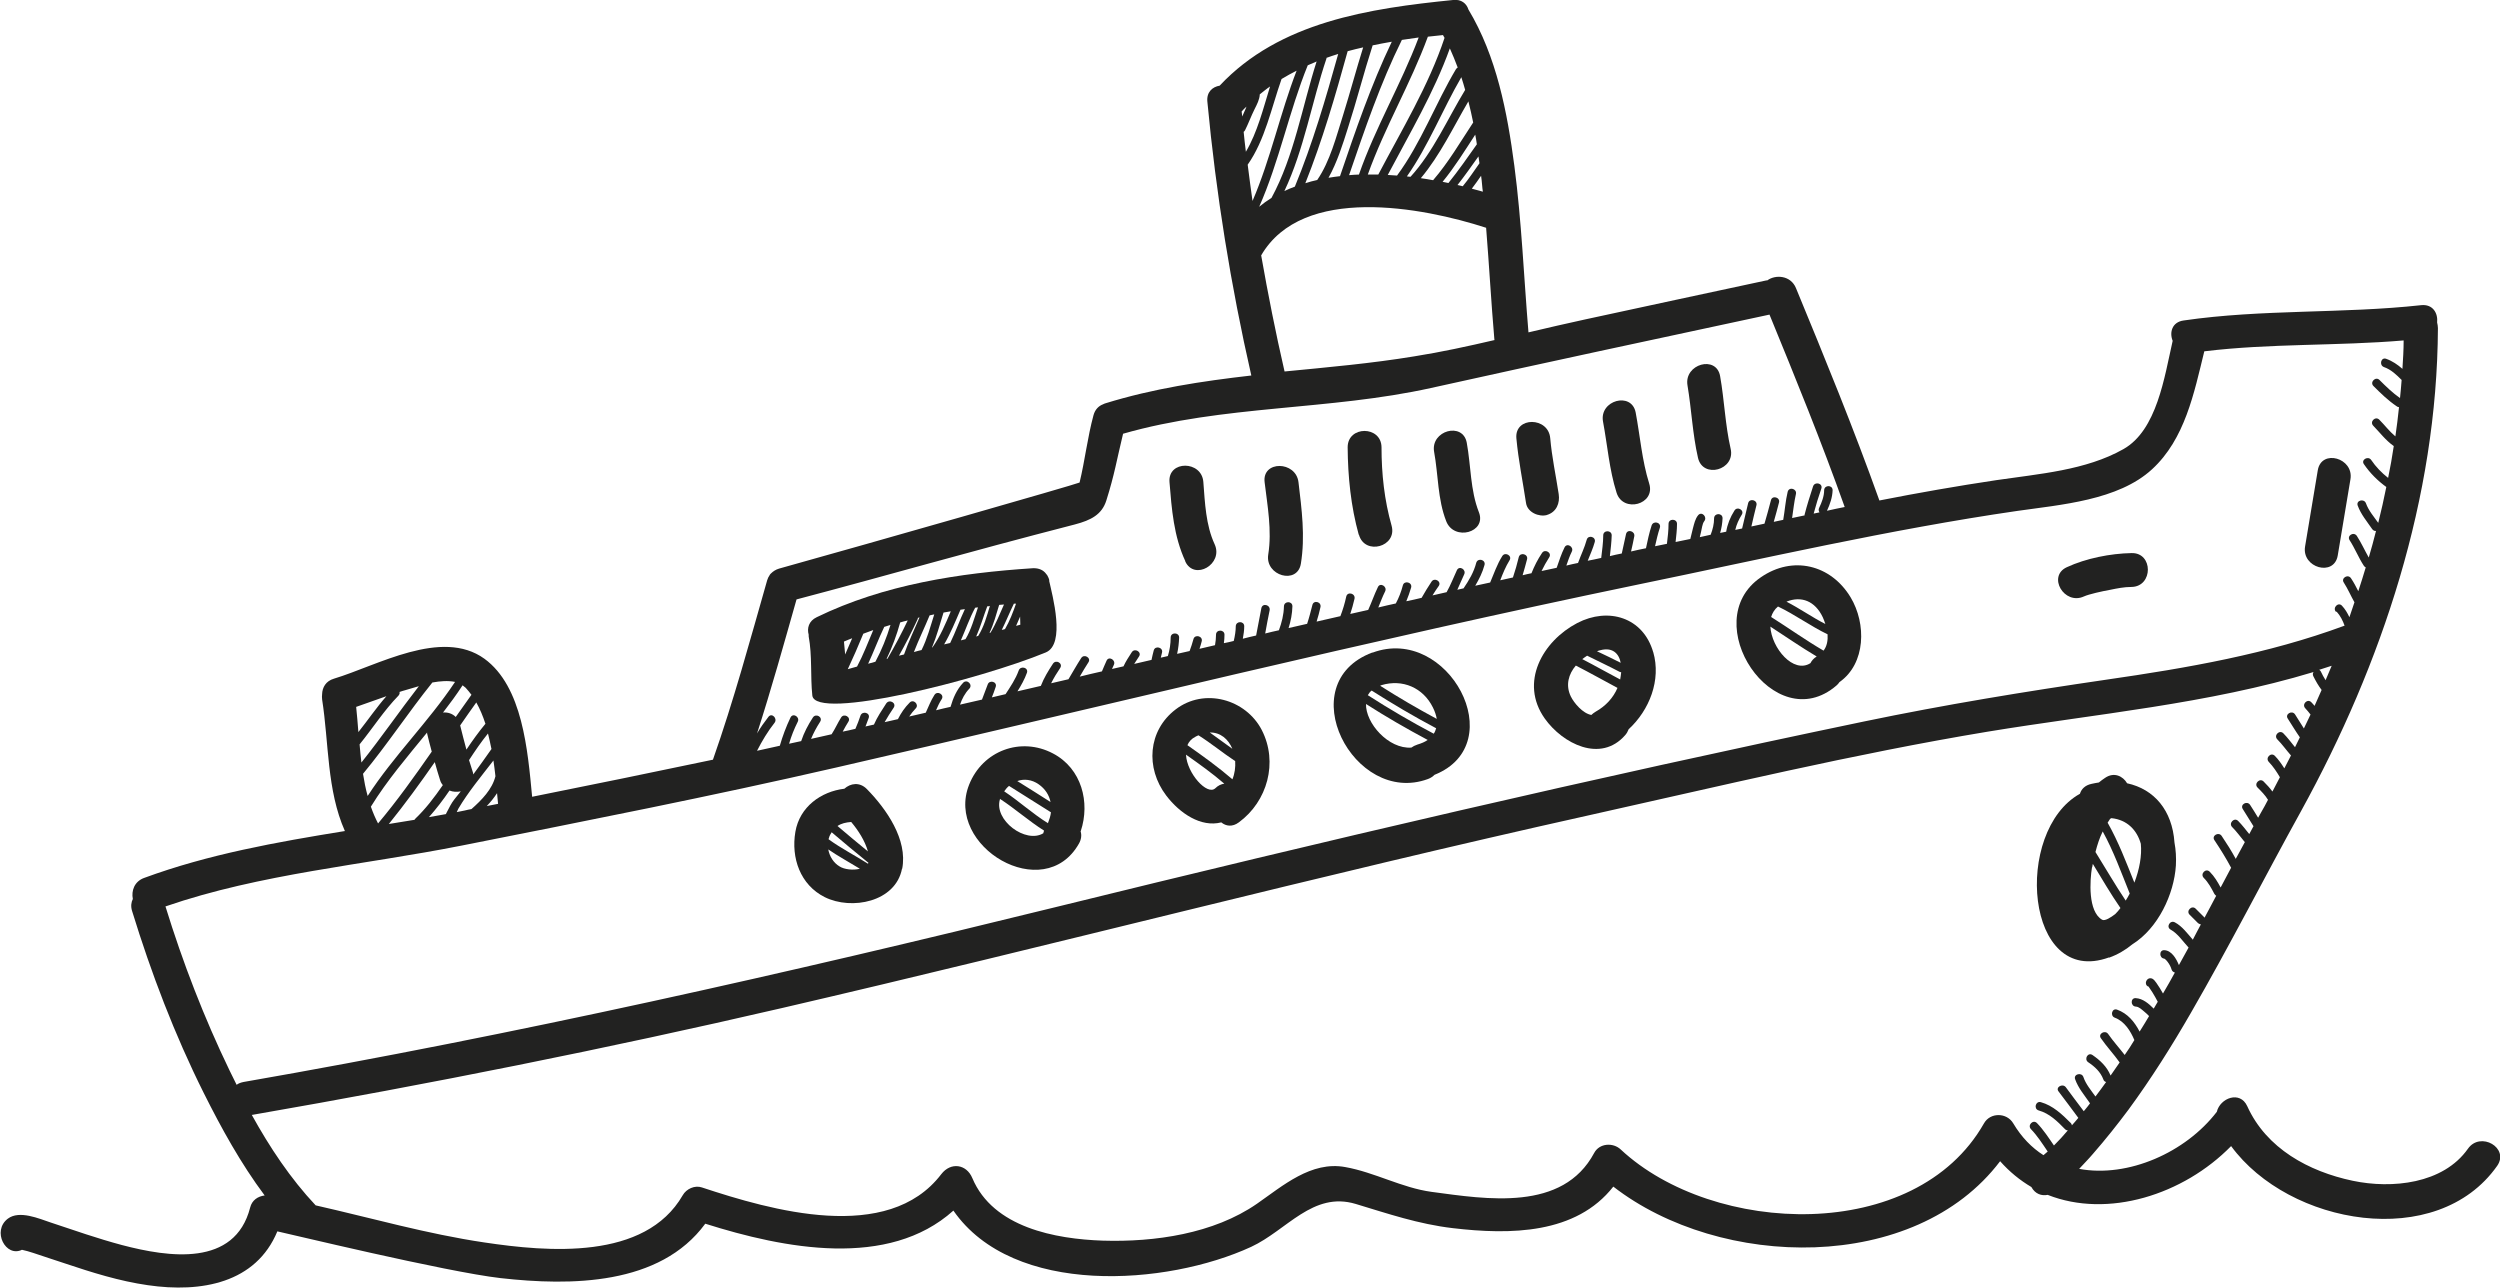 <?xml version="1.0" encoding="UTF-8"?>
<svg id="_Слой_2" data-name="Слой 2" xmlns="http://www.w3.org/2000/svg" viewBox="0 0 124.03 63.88">
  <defs>
    <style>
      .cls-1 {
        fill: #222221;
      }
    </style>
  </defs>
  <g id="Capa_1" data-name="Capa 1">
    <g>
      <path class="cls-1" d="M104.64,47.51c.42-.15,.81-.38,1.15-.66,1.28-.8,2.07-2.49,2.16-3.91,.02-.39,0-.77-.07-1.14-.11-1.6-1.01-2.65-2.35-2.94-.21-.36-.65-.57-1.09-.27-.11,.07-.21,.15-.31,.23-.12,.02-.24,.04-.37,.07-.32,.07-.5,.26-.57,.49-3.32,1.85-2.72,9.63,1.44,8.12Zm-.08-6.69c.04-.07,.09-.13,.13-.2,.02,0,.04-.02,.06-.03,.79,.08,1.27,.6,1.46,1.27,.06,.59-.07,1.28-.32,1.93-.41-1.02-.79-2.03-1.33-2.98Zm.9,3.86c-.53-.79-1-1.61-1.5-2.41,.09-.35,.2-.7,.36-1.02,.54,.98,.92,2.04,1.34,3.08-.06,.12-.13,.24-.2,.35Zm-1.66-1.65c0-.05,.02-.11,.03-.17,.45,.74,.88,1.48,1.37,2.19-.08,.11-.17,.21-.26,.3-.21,.16-.51,.36-.65,.28-.71-.41-.61-1.95-.5-2.61Z"/>
      <path class="cls-1" d="M105.74,29.12c-.35,0-.7,.07-1.04,.14-.4,.07-1.07,.22-1.31,.33-.98,.45-1.83-1-.85-1.45,.95-.44,2.16-.68,3.21-.7,1.08-.03,1.08,1.66,0,1.68Z"/>
      <path class="cls-1" d="M52.06,28.8c-.02-.1-.06-.18-.1-.25,0-.02-.02-.03-.03-.04-.01-.02-.02-.03-.03-.04-.13-.18-.35-.29-.65-.28-3.66,.24-7.4,.81-10.73,2.43-.4,.19-.49,.55-.4,.87,0,.03,0,.05,0,.08,.18,.97,.08,1.96,.18,2.93,.13,1.3,8.36-.8,11.58-2.13,1-.41,.33-2.83,.17-3.56Zm-9.78,2.86c-.12,.27-.23,.54-.35,.81-.02-.21-.04-.43-.06-.64,.14-.06,.28-.12,.42-.17Zm1.04-.39c-.26,.61-.49,1.22-.8,1.8-.16,.04-.31,.09-.46,.13,.27-.58,.53-1.17,.77-1.76,.17-.06,.33-.12,.49-.18Zm.86-.27c-.19,.63-.44,1.25-.75,1.83-.12,.03-.24,.07-.36,.1,.28-.6,.51-1.23,.8-1.83,.11-.03,.21-.07,.32-.1Zm.86-.23c-.31,.65-.65,1.29-1.01,1.91-.02,0-.04,0-.05,.02,.28-.58,.51-1.2,.68-1.82,.13-.04,.25-.07,.38-.1Zm.58-.14c-.26,.61-.55,1.21-.77,1.84-.08,.02-.16,.04-.25,.06,.33-.59,.64-1.19,.92-1.8,.01-.03,.02-.05,.02-.08,.03,0,.05-.01,.08-.02Zm.73-.15c-.19,.6-.35,1.21-.63,1.77-.13,.03-.25,.06-.38,.1,.24-.62,.53-1.21,.78-1.82,.08-.02,.16-.03,.23-.05Zm.82-.15c-.26,.62-.52,1.24-.91,1.79h-.02c.23-.55,.39-1.15,.57-1.73,.12-.02,.23-.04,.35-.06Zm.7-.11c-.26,.55-.46,1.13-.73,1.68-.1,.02-.2,.05-.3,.07,.32-.55,.56-1.14,.81-1.72,.07-.01,.15-.02,.22-.03Zm.65-.09c-.18,.53-.34,1.12-.62,1.58-.08,.02-.15,.04-.23,.06,.24-.54,.43-1.1,.71-1.62,.05,0,.1-.02,.15-.02Zm.59-.07c-.15,.51-.3,1.05-.58,1.49-.03,0-.07,.02-.1,.03,.22-.49,.37-1.03,.55-1.5,.04,0,.09,0,.13-.02Zm.7-.07c-.21,.47-.4,.96-.67,1.4-.02,0-.04,0-.05,.01,.21-.44,.34-.93,.48-1.39,.08,0,.16-.02,.24-.02Zm.6-.05c-.15,.43-.32,.88-.55,1.27-.05,.02-.11,.03-.16,.04,.21-.42,.39-.87,.6-1.3,.04,0,.08,0,.12,0Zm.22,1.05c-.07,.02-.14,.04-.22,.06,.07-.15,.14-.31,.2-.46,0,.13,.01,.27,.01,.4Z"/>
      <path class="cls-1" d="M114.36,27.11l.63-3.78c.18-1.07,1.8-.61,1.62,.45l-.63,3.78c-.18,1.07-1.8,.61-1.62-.45Z"/>
      <path class="cls-1" d="M107.37,47.52s-.03,0,0,0h0Z"/>
      <polygon class="cls-1" points="107.37 47.52 107.37 47.52 107.37 47.52 107.37 47.52"/>
      <path class="cls-1" d="M1.07,62c.2,.04,.39,.1,.58,.16,.52,.17,1.04,.35,1.57,.52,1.34,.45,2.71,.88,4.11,1.08,2.67,.39,5.37-.11,6.43-2.67,.36,.07,8.36,2.01,11.08,2.32,3.47,.39,7.9,.37,10.15-2.7,3.92,1.24,9.08,2.25,12.31-.65,2.97,4.28,10.58,3.73,14.77,1.8,1.77-.82,3.06-2.77,5.19-2.13,1.62,.49,3.12,1,4.81,1.2,2.87,.34,6.12,.3,7.97-2.06,5.31,4.12,14.96,4.33,19.19-1.26,.47,.53,.99,.95,1.55,1.28,.19,.35,.51,.45,.81,.39,2.98,1.18,6.73,0,9.1-2.42,2.87,3.92,10.21,5.23,13.2,.98,.62-.89-.83-1.73-1.45-.85-1.23,1.75-3.78,2-5.72,1.59-2.18-.46-4.28-1.6-5.23-3.7-.36-.79-1.35-.4-1.51,.28-1.55,2.02-4.4,3.28-6.83,2.83,.23-.25,.47-.49,.69-.75,.62-.71,1.2-1.44,1.76-2.19,1.13-1.54,2.15-3.16,3.1-4.81,1.9-3.29,3.62-6.67,5.46-10,4.03-7.32,6.75-15.55,6.79-23.96,0-.1-.02-.19-.04-.28,.05-.46-.21-.92-.79-.86-3.92,.43-7.88,.19-11.79,.76-.57,.08-.71,.59-.54,1.01-.41,1.8-.78,4.43-2.44,5.37-1.87,1.06-4.21,1.23-6.3,1.54-1.94,.29-3.88,.63-5.81,1.01-1.27-3.56-2.7-7.05-4.14-10.54-.26-.63-1.01-.68-1.42-.38-.01,0-.03,0-.04,0-3,.64-6,1.29-9.01,1.94-.93,.2-1.86,.42-2.8,.64-.23-2.75-.34-5.51-.7-8.26-.35-2.66-.88-5.43-2.28-7.76-.09-.29-.35-.52-.76-.47-4.16,.42-8.61,1.08-11.58,4.25-.36,.06-.66,.32-.61,.8,.43,4.57,1.16,9.11,2.18,13.58-2.45,.28-4.88,.65-7.24,1.38-.04,.01-.08,.03-.12,.05-.21,.08-.39,.25-.47,.54-.3,1.11-.42,2.22-.69,3.34-.28,.12-10.21,2.96-14.91,4.27-.17,.05-.3,.14-.4,.24,0,0-.02,.02-.03,.03-.02,.02-.03,.04-.04,.06-.05,.07-.09,.15-.12,.25-.85,2.98-1.66,5.97-2.69,8.9-2.99,.63-5.98,1.24-8.97,1.84-.22-2.3-.47-5.47-2.37-6.85-2.12-1.53-5.33,.35-7.46,.99-.41,.12-.58,.44-.59,.77-.01,.08-.01,.17,0,.26,.34,2.17,.23,4.5,1.13,6.53-3.39,.55-6.77,1.15-9.97,2.33-.48,.18-.63,.64-.55,1.04-.08,.16-.11,.36-.04,.59,.95,3.09,2.11,6.14,3.56,9.04,.87,1.74,1.84,3.5,3.02,5.08-.33,.04-.63,.23-.72,.6-.76,2.96-4.04,2.47-6.36,1.86-1.2-.32-2.37-.73-3.54-1.12-.57-.19-1.55-.62-2.12-.19-.81,.61-.1,1.95,.71,1.54Zm18.1-27.46c-.5,.57-.92,1.19-1.39,1.78-.03-.42-.07-.84-.11-1.25,.5-.17,1-.36,1.5-.53Zm1.62-.51c-.97,1.25-1.87,2.56-2.86,3.8-.04-.3-.06-.6-.09-.9,.65-.8,1.21-1.68,1.93-2.42,.05-.06,.07-.12,.05-.18,.1-.03,.19-.07,.29-.09,.19-.05,.42-.13,.68-.2Zm1.78-.19c-1.31,1.97-3.05,3.67-4.33,5.65-.1-.36-.17-.72-.23-1.1,1.21-1.46,2.25-3.05,3.44-4.53,.39-.07,.78-.1,1.12-.03Zm-1.99,6.83c-.43,.07-.86,.14-1.29,.21,.8-.99,1.55-2.02,2.28-3.07,.08,.3,.17,.59,.26,.88,.03,.11,.08,.19,.14,.26-.42,.61-.86,1.19-1.4,1.7Zm1.72-1.45c.18,.07,.37,.08,.56,.04-.11,.13-.21,.27-.32,.4-.15,.19-.26,.42-.37,.63-.02,.04-.04,.07-.05,.1-.28,.05-.56,.1-.84,.15,.37-.42,.71-.86,1.02-1.32Zm-3.54,1.64c-.14-.27-.26-.55-.36-.84,.8-1.3,1.81-2.48,2.79-3.68,0,.02,0,.03,0,.05,.07,.3,.15,.6,.23,.9-.85,1.22-1.71,2.43-2.67,3.57Zm4.63-6.39c-.26,.36-.52,.73-.78,1.1-.17-.17-.4-.24-.63-.22,.34-.44,.67-.89,.97-1.35,.05,.04,.1,.08,.15,.12,.1,.11,.2,.23,.29,.35Zm.7,1.43c-.34,.41-.65,.84-.95,1.29-.11-.4-.21-.8-.31-1.2,.26-.38,.53-.76,.8-1.14,.18,.32,.33,.68,.45,1.05Zm.3,1.25c-.3,.43-.6,.85-.91,1.27,0-.05-.02-.11-.04-.17-.06-.18-.11-.36-.17-.54,.3-.46,.6-.9,.94-1.32,.06,.25,.12,.5,.17,.76Zm.19,1.36c-.16,.65-.68,1.18-1.19,1.63-.11,.02-.22,.04-.33,.07-.13,.03-.26,.05-.4,.08,.03-.07,.06-.12,.08-.17,.49-.83,1.14-1.61,1.74-2.39,.04,.26,.07,.52,.1,.78Zm.13,1.37c-.19,.04-.37,.07-.56,.11,.19-.2,.36-.41,.51-.64,.02,.18,.03,.36,.05,.53ZM61.85,5.27s-.03,.06-.04,.1c-.06,.13-.12,.27-.18,.41-.01-.08-.02-.17-.03-.25,.08-.09,.16-.17,.25-.25Zm1.16-.98c-.34,1.1-.63,2.28-1.2,3.24-.04-.33-.08-.66-.11-.99,.03-.02,.05-.04,.07-.08,.17-.34,.3-.7,.47-1.04,.12-.24,.25-.48,.26-.74,.17-.13,.33-.27,.51-.39Zm1.32-.79c-.82,2.12-1.29,4.38-2.19,6.47-.08-.6-.17-1.2-.24-1.8,.86-1.22,1.18-2.83,1.68-4.25,.25-.15,.5-.29,.76-.42Zm.99-.45c-.72,2.25-1.11,4.69-2.24,6.77-.21,.13-.42,.28-.61,.44,1-2.26,1.48-4.73,2.41-7.02,.15-.06,.29-.13,.44-.19Zm1.07-.37c-.62,2.22-1.27,4.45-2.15,6.58-.18,.06-.35,.14-.52,.22,.98-2.07,1.36-4.42,2.09-6.58,0-.01,0-.02,0-.03,.19-.07,.38-.13,.57-.19Zm1.24-.33c-.35,1.12-.65,2.25-1,3.37-.33,1.04-.64,2.28-1.28,3.21-.2,.04-.4,.1-.59,.16,.85-2.13,1.49-4.34,2.1-6.55,.25-.07,.51-.13,.77-.19Zm1.42-.28c-1.03,2.15-1.8,4.41-2.57,6.67-.19,.02-.38,.05-.57,.08,.43-.77,.71-1.67,.96-2.46,.44-1.36,.79-2.75,1.23-4.11,.31-.07,.63-.12,.95-.18Zm1.33-.2c-.87,2.31-2.15,4.46-2.96,6.79-.16,0-.33,.02-.49,.03,.78-2.27,1.55-4.55,2.62-6.71,.28-.04,.55-.08,.83-.12Zm1.29,0c-.8,2.4-2.12,4.56-3.29,6.79-.17,0-.35,0-.52,0,.84-2.35,2.12-4.5,2.98-6.84,.25-.03,.5-.05,.75-.08,.02,.04,.05,.09,.07,.13Zm.65,1.48s-.06,.04-.08,.07c-1.02,1.71-1.74,3.68-2.93,5.29-.15-.01-.31-.02-.46-.03,1.09-2.07,2.29-4.08,3.08-6.28,.14,.31,.27,.63,.39,.95Zm.37,1.11c-.87,1.43-1.58,3.07-2.71,4.31-.06,0-.12-.01-.18-.02,1.07-1.52,1.77-3.32,2.7-4.92,.07,.21,.13,.42,.19,.63Zm.39,1.63c-.64,.97-1.22,1.97-1.98,2.85-.2-.04-.41-.07-.61-.1,.95-1.13,1.61-2.53,2.36-3.81,.09,.35,.17,.71,.24,1.06Zm.19,1.07c-.46,.65-.91,1.3-1.41,1.92-.1-.02-.19-.04-.29-.06,.6-.73,1.1-1.54,1.62-2.34,.03,.16,.06,.32,.08,.48Zm.13,.94c-.27,.38-.53,.78-.83,1.14-.09-.02-.17-.04-.26-.06,.36-.46,.7-.94,1.04-1.42,.02,.11,.03,.23,.05,.34Zm.17,1.41c-.18-.05-.36-.1-.55-.15,.16-.21,.31-.42,.46-.64,.02,.15,.04,.3,.05,.45,.01,.12,.02,.23,.04,.35Zm.58,7.36c-1.33,.31-2.66,.6-3.99,.81-2.12,.35-4.28,.54-6.43,.75-.44-1.91-.82-3.83-1.16-5.76,2.05-3.53,8.01-2.39,11.16-1.37,0,0,0,0,0,0,.15,1.85,.25,3.7,.41,5.55Zm17.39,8.28c-.3,.06-.6,.12-.9,.19,.15-.32,.27-.67,.28-1.02,0-.27-.41-.27-.42,0,0,.3-.12,.61-.25,.88-.04,.08-.02,.16,.02,.22-.1,.02-.19,.04-.29,.06,.11-.42,.24-.83,.38-1.24,.09-.26-.32-.37-.41-.11-.15,.46-.3,.93-.42,1.4,0,.02,0,.03,0,.04-.21,.04-.41,.09-.62,.13,.06-.4,.1-.8,.19-1.19,.06-.26-.34-.38-.41-.11-.11,.46-.14,.93-.22,1.39-.16,.03-.31,.07-.47,.1,.09-.32,.18-.64,.26-.96,.07-.26-.34-.37-.4-.11-.1,.39-.21,.78-.32,1.16-.22,.05-.43,.09-.65,.14,.08-.35,.16-.7,.25-1.05,.07-.26-.34-.37-.41-.11-.1,.42-.2,.84-.3,1.26-.11,.02-.23,.05-.34,.07,.06-.26,.17-.51,.32-.75,.15-.23-.22-.44-.36-.21-.21,.33-.35,.68-.41,1.05-.1,.02-.2,.04-.3,.06,.07-.24,.11-.48,.12-.73,0-.27-.41-.27-.42,0,0,.29-.07,.56-.17,.82-.18,.04-.36,.08-.54,.12,.02-.08,.04-.17,.06-.25,.04-.15,.06-.41,.16-.54,.17-.21-.12-.51-.3-.3-.15,.18-.2,.43-.26,.65-.04,.18-.09,.35-.13,.53-.24,.05-.48,.1-.73,.15,.03-.3,.07-.6,.07-.9,0-.27-.42-.27-.42,0,0,.33-.04,.66-.08,.99-.2,.04-.39,.08-.59,.12,.07-.31,.14-.62,.24-.92,.08-.26-.32-.37-.41-.11-.12,.37-.2,.75-.28,1.13-.25,.05-.49,.1-.74,.16,.06-.25,.11-.5,.16-.75,.05-.26-.35-.38-.41-.11-.07,.32-.14,.64-.21,.96-.2,.04-.4,.08-.59,.13,.04-.35,.08-.69,.09-1.03,0-.27-.42-.27-.42,0,0,.38-.06,.75-.1,1.12-.22,.05-.45,.1-.67,.14,.12-.3,.26-.61,.35-.93,.07-.26-.33-.37-.4-.11-.11,.4-.29,.76-.43,1.15-.19,.04-.39,.08-.58,.13,.08-.23,.16-.47,.27-.69,.12-.24-.24-.46-.36-.21-.16,.32-.27,.67-.39,1.01-.25,.05-.5,.11-.75,.16,.11-.23,.24-.46,.38-.68,.15-.23-.22-.44-.36-.21-.21,.31-.38,.65-.52,1-.15,.03-.29,.06-.44,.1,.08-.26,.15-.53,.22-.79,.07-.26-.34-.37-.41-.11-.08,.34-.18,.68-.29,1.01-.21,.05-.42,.09-.63,.14,.13-.34,.27-.68,.46-.99,.15-.23-.22-.44-.36-.21-.26,.41-.41,.87-.6,1.31-.25,.05-.49,.11-.74,.16,.19-.32,.36-.66,.46-1.03,.07-.26-.33-.37-.41-.11-.12,.47-.36,.87-.63,1.27-.1,.02-.21,.05-.31,.07,.12-.25,.22-.51,.34-.76,.12-.24-.24-.46-.36-.21-.17,.36-.31,.74-.51,1.09-.23,.05-.46,.11-.7,.16,.1-.16,.2-.32,.31-.47,.15-.22-.21-.44-.36-.21-.17,.26-.34,.53-.49,.8-.25,.06-.5,.12-.76,.17,.09-.22,.17-.44,.24-.68,.07-.26-.34-.37-.41-.11-.08,.31-.2,.62-.35,.9-.29,.06-.58,.13-.87,.2,.11-.27,.21-.54,.34-.8,.12-.24-.25-.46-.36-.21-.18,.37-.31,.76-.48,1.13-.3,.07-.59,.13-.89,.2,.08-.24,.15-.49,.21-.75,.06-.27-.35-.38-.41-.11-.07,.33-.17,.66-.29,.97-.39,.09-.79,.18-1.18,.27,.07-.23,.14-.47,.19-.71,.07-.27-.34-.38-.4-.11-.08,.31-.16,.63-.26,.93-.31,.07-.61,.14-.92,.21,.11-.35,.18-.71,.19-1.08,0-.27-.41-.27-.42,0-.01,.42-.11,.81-.25,1.19-.23,.05-.45,.1-.68,.16,.07-.39,.14-.77,.22-1.15,.05-.27-.35-.38-.41-.11-.09,.45-.17,.91-.26,1.36-.22,.05-.44,.1-.66,.16,.04-.21,.07-.43,.07-.62,0-.27-.41-.27-.42,0,0,.22-.04,.48-.1,.73-.16,.04-.32,.08-.49,.11,.02-.14,.03-.28,.03-.42,0-.27-.42-.27-.42,0,0,.18-.02,.35-.05,.52-.26,.06-.51,.12-.77,.18,.04-.12,.08-.24,.11-.37,.07-.26-.34-.37-.41-.11-.05,.2-.12,.39-.19,.59-.21,.05-.41,.09-.62,.14,.06-.27,.09-.54,.1-.81,0-.27-.42-.27-.42,0,0,.32-.05,.63-.14,.92-.12,.03-.23,.05-.35,.08,.02-.08,.04-.16,.06-.25,.07-.26-.34-.37-.41-.11-.04,.16-.08,.31-.11,.47-.29,.07-.57,.13-.86,.2,.08-.13,.16-.25,.24-.37,.15-.22-.21-.44-.36-.21-.15,.23-.3,.46-.41,.7-.19,.04-.38,.09-.57,.13,.03-.07,.06-.13,.09-.2,.12-.24-.25-.46-.36-.21-.08,.17-.15,.35-.23,.53-.37,.08-.73,.17-1.1,.26,.14-.24,.28-.48,.43-.71,.15-.22-.21-.44-.36-.21-.22,.34-.42,.7-.63,1.05-.29,.07-.57,.13-.86,.2,.13-.26,.28-.51,.45-.76,.15-.23-.21-.44-.36-.21-.23,.35-.45,.71-.6,1.1-.39,.09-.78,.18-1.16,.27,.18-.29,.35-.59,.47-.92,.09-.26-.32-.37-.41-.11-.15,.42-.41,.8-.65,1.17-.23,.05-.45,.11-.68,.16,.07-.17,.13-.34,.19-.52,.09-.26-.32-.37-.4-.11-.09,.25-.19,.49-.28,.74-.36,.08-.72,.17-1.09,.25,.1-.29,.24-.56,.46-.79,.19-.2-.11-.49-.3-.3-.33,.35-.5,.76-.63,1.2-.24,.05-.48,.11-.72,.17,.08-.19,.17-.38,.28-.55,.15-.23-.22-.44-.36-.21-.18,.28-.29,.58-.43,.88-.27,.06-.55,.13-.82,.19,.09-.14,.2-.27,.32-.4,.19-.19-.11-.49-.3-.29-.24,.24-.43,.52-.58,.82-.22,.05-.44,.1-.66,.15,.14-.25,.29-.48,.45-.72,.15-.23-.21-.44-.37-.21-.22,.34-.45,.68-.61,1.05-.12,.03-.24,.05-.36,.08-.02,0-.04,.01-.06,.02,.05-.14,.11-.29,.16-.43,.09-.26-.32-.37-.41-.11-.07,.22-.16,.44-.25,.65-.21,.05-.42,.1-.63,.14,.09-.17,.18-.33,.28-.49,.15-.23-.22-.44-.36-.21-.17,.27-.3,.57-.47,.83-.34,.08-.68,.15-1.02,.23,.12-.29,.27-.57,.45-.85,.15-.23-.21-.44-.36-.21-.24,.37-.44,.75-.58,1.17-.2,.04-.4,.09-.6,.13,.11-.38,.25-.73,.43-1.09,.12-.24-.24-.46-.36-.21-.22,.46-.39,.92-.53,1.4-.38,.08-.75,.17-1.13,.25,.25-.49,.53-.96,.87-1.39,.16-.21-.13-.51-.3-.3-.21,.27-.4,.54-.57,.83,.71-2.2,1.33-4.43,1.96-6.65,4.59-1.21,8.23-2.28,13.81-3.72,.8-.21,1.34-.49,1.56-1.19,.41-1.3,.51-1.99,.83-3.31,4.99-1.43,10.23-1.15,15.28-2.27,5.59-1.24,11.19-2.44,16.79-3.64,1.3,3.17,2.59,6.34,3.74,9.57Zm24.39,5.2c.18,.2,.3,.44,.39,.69-3.81,1.41-7.81,2.1-11.82,2.68-4.03,.59-8.01,1.24-12,2.07-13.44,2.8-26.78,5.93-40.11,9.21-13.36,3.29-26.75,6.32-40.31,8.68-.14,.03-.25,.07-.34,.14-.12-.24-.24-.48-.35-.71-1.27-2.63-2.32-5.35-3.18-8.14,4.73-1.63,9.82-2.05,14.7-3.02,6.2-1.23,12.4-2.45,18.57-3.87,13.25-3.04,26.43-6.31,39.74-9.07,6.26-1.29,12.53-2.74,18.85-3.66,2.15-.31,5.02-.52,6.7-2.07,1.63-1.5,2.08-3.77,2.59-5.85,3.28-.4,6.6-.26,9.89-.54,0,.47-.03,.94-.06,1.41-.24-.21-.5-.39-.81-.5-.25-.09-.36,.31-.11,.41,.35,.12,.62,.38,.88,.64-.02,.3-.05,.6-.08,.9-.37-.26-.7-.58-1.02-.9-.19-.19-.49,.11-.3,.3,.37,.37,.73,.72,1.16,1.01,.04,.03,.07,.04,.11,.04-.05,.49-.11,.97-.18,1.45-.3-.25-.53-.56-.8-.83-.19-.19-.49,.1-.3,.3,.34,.35,.62,.73,1.02,1.01-.08,.53-.17,1.06-.28,1.58-.32-.25-.61-.55-.84-.89-.15-.22-.52-.01-.36,.21,.3,.44,.68,.82,1.11,1.13-.12,.59-.25,1.19-.4,1.78-.22-.31-.48-.61-.61-.97-.09-.25-.5-.15-.41,.11,.16,.44,.46,.79,.72,1.17,.05,.07,.12,.1,.19,.09-.11,.44-.23,.88-.36,1.32-.2-.35-.37-.73-.59-1.07-.15-.23-.51-.02-.36,.21,.26,.4,.44,.86,.7,1.26,.03,.05,.06,.07,.1,.09-.12,.4-.24,.79-.37,1.18-.11-.22-.22-.43-.36-.64-.15-.23-.51-.01-.36,.21,.2,.31,.35,.66,.53,.98-.08,.25-.17,.49-.25,.74-.1-.21-.21-.4-.37-.57-.18-.2-.48,.1-.3,.3Zm-.55,3.4c-.09-.14-.17-.29-.24-.44-.02-.04-.05-.06-.08-.08,.21-.07,.41-.13,.62-.2-.1,.24-.2,.47-.3,.71ZM12.52,55.31h0c8.8-1.53,17.57-3.28,26.28-5.3,13.36-3.1,26.63-6.58,40.02-9.56,6.56-1.46,13.16-3.05,19.79-4.15,5.4-.89,10.92-1.37,16.17-2.96-.04,.06-.05,.13-.01,.21,.12,.24,.25,.47,.41,.68-.11,.26-.23,.53-.35,.79-.05-.06-.1-.12-.16-.18-.19-.2-.49,.1-.3,.3,.09,.1,.18,.2,.26,.31-.11,.23-.22,.46-.33,.69-.15-.23-.29-.47-.44-.7-.15-.22-.51-.01-.36,.21,.2,.31,.39,.63,.6,.93-.08,.17-.16,.33-.24,.49-.19-.23-.37-.48-.58-.69-.19-.19-.49,.1-.3,.3,.25,.25,.45,.54,.68,.8-.11,.22-.22,.43-.33,.64-.14-.22-.29-.44-.47-.62-.19-.2-.49,.1-.3,.3,.22,.23,.39,.49,.55,.76-.12,.24-.25,.47-.37,.71-.13-.18-.28-.34-.44-.5-.19-.19-.49,.11-.3,.3,.19,.19,.38,.38,.52,.61-.11,.21-.22,.42-.34,.62-.05,.09-.1,.18-.15,.27-.13-.21-.26-.43-.4-.64-.15-.22-.51-.02-.36,.21,.18,.28,.36,.57,.53,.85-.07,.13-.14,.26-.21,.39-.18-.22-.35-.45-.55-.65-.19-.2-.49,.11-.3,.3,.23,.23,.42,.5,.63,.75-.15,.28-.3,.55-.45,.83-.21-.39-.45-.77-.7-1.14-.15-.22-.51-.01-.36,.21,.3,.45,.58,.9,.83,1.37-.17,.33-.35,.65-.52,.98-.15-.28-.31-.55-.54-.78-.19-.2-.49,.1-.3,.3,.23,.23,.38,.51,.53,.8,.02,.04,.06,.07,.09,.09-.19,.37-.39,.73-.58,1.09,0,0-.01-.02-.02-.03l-.42-.42c-.19-.19-.49,.11-.3,.3l.42,.42s.09,.06,.14,.06c-.13,.25-.27,.5-.4,.76-.27-.31-.53-.67-.89-.86-.24-.13-.45,.23-.21,.36,.36,.2,.61,.59,.89,.89-.16,.29-.32,.58-.48,.87-.13-.32-.36-.72-.72-.74-.27-.02-.27,.4,0,.42,0,0-.01,0-.01,0,0,0,.04,.02,.04,.02,.05,.04,.09,.09,.13,.14,.09,.12,.16,.25,.2,.39,.03,.08,.09,.12,.16,.14-.19,.35-.39,.7-.59,1.04-.1-.18-.21-.36-.33-.53-.06-.08-.13-.19-.24-.22-.15-.04-.27,.08-.28,.22,0,.11,.06,.17,.14,.19,0,.01,.02,.03,.03,.05,.05,.08,.11,.16,.16,.24,.09,.15,.18,.3,.26,.46,0,0,0,0,0,0-.07,.11-.13,.22-.2,.34-.25-.25-.54-.5-.89-.52-.27-.02-.27,.4,0,.42,.15,0,.3,.15,.41,.24,.09,.07,.17,.15,.25,.23-.15,.26-.31,.51-.47,.77-.25-.48-.59-.9-1.12-1.09-.25-.09-.36,.31-.11,.4,.48,.18,.78,.66,.97,1.11-.15,.25-.31,.5-.48,.74-.27-.35-.57-.68-.82-1.04-.15-.22-.52-.01-.36,.21,.29,.42,.64,.79,.93,1.2-.15,.22-.3,.44-.45,.65-.18-.44-.51-.75-.9-1.02-.23-.15-.43,.21-.21,.36,.33,.22,.61,.48,.75,.85,.02,.07,.08,.12,.14,.13-.17,.24-.35,.48-.53,.72-.22-.31-.48-.61-.6-.97-.09-.25-.5-.14-.41,.11,.16,.45,.46,.79,.72,1.17,0,0,.01,.02,.02,.03-.08,.11-.17,.22-.26,.33-.02,.02-.03,.04-.05,.06-.3-.4-.6-.79-.89-1.19-.16-.21-.53,0-.36,.21,.33,.44,.66,.87,.98,1.31-.1,.13-.21,.24-.32,.37,0-.04-.02-.07-.05-.11-.44-.44-.89-.87-1.49-1.04-.26-.07-.37,.33-.11,.41,.54,.15,.93,.54,1.31,.93,.04,.04,.09,.06,.14,.06-.22,.26-.45,.51-.69,.75-.26-.38-.52-.78-.84-1.11-.19-.2-.49,.1-.3,.3,.31,.32,.56,.71,.81,1.08,0,.01,.02,.02,.02,.03-.07,.06-.14,.12-.21,.18-.58-.37-1.09-.89-1.5-1.58-.32-.54-1.14-.55-1.45,0-3.4,5.99-13.43,5.58-18.02,1.3-.38-.36-1.06-.32-1.32,.17-1.56,2.92-5.32,2.3-8.07,1.93-1.47-.2-2.82-.97-4.28-1.23-1.69-.31-3.1,.93-4.38,1.82-2.15,1.49-5.08,1.91-7.65,1.83-2.35-.08-5.44-.65-6.47-3.1-.29-.7-1.07-.81-1.54-.2-2.65,3.48-8.46,1.79-11.88,.66-.35-.12-.77,.07-.95,.39-1.87,3.24-6.7,2.81-9.84,2.34-2.84-.42-5.59-1.21-8.37-1.84-1.25-1.33-2.28-2.88-3.17-4.49Z"/>
      <path class="cls-1" d="M44.76,43.1c.28-1.45-.79-2.97-1.75-3.95-.36-.37-.82-.29-1.12-.02-1.16,.14-2.22,.9-2.43,2.14-.22,1.29,.24,2.63,1.46,3.24,1.33,.66,3.51,.24,3.83-1.41Zm-3.67-.96c.51,.35,1.05,.64,1.57,.96-.34,.09-.78,.03-1-.11-.31-.18-.51-.51-.57-.86Zm1.97,.1c-.51-.41-1.01-.84-1.51-1.26,.19-.13,.42-.18,.68-.2,.36,.43,.68,.93,.83,1.46Zm.03,.56s-.02,.04-.03,.05c-.64-.41-1.33-.76-1.95-1.21,0-.02,0-.04,.01-.05,.03-.12,.08-.21,.14-.3,.6,.51,1.21,1.02,1.83,1.52Z"/>
      <path class="cls-1" d="M53.62,41.23c.47-1.42,.05-3.1-1.38-3.85-1.59-.84-3.49-.14-4.16,1.55-1.22,3.07,3.72,5.99,5.45,2.92,.12-.21,.14-.43,.08-.61Zm-4-1.59c.75,.49,1.42,1.09,2.18,1.57-.02,.04-.03,.09-.04,.13-.87,.53-2.47-.65-2.15-1.69,0,0,0-.01,0-.02Zm2.5,.15c-.55-.35-1.1-.7-1.65-1.04,.33-.12,.72-.08,1.06,.16,.33,.23,.52,.54,.59,.88Zm.02,.51c-.02,.18-.08,.36-.15,.54-.76-.47-1.43-1.09-2.17-1.58,.07-.1,.15-.2,.24-.27,.7,.44,1.39,.87,2.08,1.31Z"/>
      <path class="cls-1" d="M62.6,36.22c-.79-1.53-2.85-2.12-4.28-1.02-1.37,1.05-1.5,2.9-.46,4.27,.67,.88,1.72,1.59,2.73,1.33,.23,.19,.55,.24,.87,0,1.42-1.04,1.96-2.98,1.14-4.58Zm-3.76,1.22c.65,.46,1.3,.92,1.9,1.44-.15,.02-.31,.09-.45,.23-.4,.37-1.4-.74-1.45-1.66Zm2.3-.29c-.37-.27-.74-.54-1.12-.81,.53-.01,.92,.33,1.12,.81Zm0,1.51c-.71-.61-1.46-1.15-2.23-1.69,.07-.17,.2-.32,.4-.42,.05-.03,.1-.05,.15-.07,.62,.39,1.2,.87,1.82,1.28,.02,.3-.02,.62-.14,.91Z"/>
      <path class="cls-1" d="M68.09,32.37c-4.09,1.53-.93,7.63,2.75,6.28,.14-.05,.25-.13,.33-.21,3.85-1.54,.67-7.46-3.08-6.06Zm-.33,2.55c1,.64,2.02,1.23,3.07,1.79-.14,.1-.31,.17-.51,.23-.12,.04-.22,.09-.3,.15-1.13,.08-2.28-1.21-2.25-2.18Zm3.49,1.21c-.03,.1-.06,.19-.12,.27-1.12-.59-2.21-1.23-3.27-1.91,.05-.09,.11-.17,.19-.23,1.04,.66,2.1,1.29,3.2,1.87Zm.02-.47c-.95-.51-1.89-1.06-2.8-1.64,.02,0,.04-.02,.07-.03,1.04-.31,2.06,.12,2.55,1.11,.1,.2,.16,.39,.19,.56Z"/>
      <path class="cls-1" d="M82.02,32.36c-.5-1.74-2.23-2.25-3.77-1.45-1.72,.9-2.88,2.95-1.61,4.74,.88,1.24,2.77,2.22,3.99,.82,.08-.09,.13-.19,.17-.29,1.03-.95,1.62-2.44,1.22-3.83Zm-1.77,1.76c-.21,.5-.59,.91-1.09,1.19-.08,.05-.15,.1-.21,.16-.42-.07-.86-.59-1.02-.92-.27-.56-.11-1.11,.25-1.53,.7,.36,1.38,.74,2.07,1.11Zm.17-1.23c-.39-.2-.79-.39-1.19-.58,.05-.02,.11-.04,.16-.05,.59-.16,.93,.14,1.02,.64Zm.01,.46c-.01,.12-.03,.24-.05,.36-.63-.33-1.24-.68-1.88-1.01,.08-.06,.16-.12,.24-.17,.54,.27,1.08,.52,1.61,.8,.03,.01,.05,.02,.08,.02Z"/>
      <path class="cls-1" d="M91.81,29.63c-.98-1.62-2.87-2.08-4.45-.99-3.22,2.2,.67,8.02,3.75,5.37,.06-.05,.11-.11,.15-.17,1.31-.92,1.34-2.9,.55-4.21Zm-3.99,1.45c.77,.5,1.52,1.02,2.31,1.49-.15,.09-.25,.21-.31,.33-.84,.54-1.93-.74-1.99-1.82Zm2.74-.12c-.66-.34-1.27-.77-1.93-1.11,.74-.3,1.42-.03,1.8,.77,.05,.11,.09,.22,.13,.34Zm-.09,1.32c-.89-.52-1.73-1.12-2.6-1.67,.06-.2,.17-.38,.34-.52,.84,.4,1.61,.97,2.46,1.38,.02,.3-.03,.59-.2,.81Z"/>
      <path class="cls-1" d="M58.81,27.85c-.58-1.25-.68-2.59-.79-3.94-.08-1.08,1.6-1.07,1.68,0,.08,1.03,.12,2.14,.56,3.09,.45,.98-1,1.83-1.46,.85Z"/>
      <path class="cls-1" d="M62.92,27.51c.19-1.19-.04-2.42-.18-3.59-.13-1.08,1.55-1.06,1.68,0,.16,1.36,.34,2.68,.12,4.04-.17,1.07-1.79,.61-1.62-.45Z"/>
      <path class="cls-1" d="M67.41,26.53c-.39-1.41-.54-2.88-.55-4.34,0-1.08,1.67-1.08,1.68,0,0,1.32,.14,2.62,.5,3.89,.29,1.05-1.33,1.49-1.62,.45Z"/>
      <path class="cls-1" d="M71.75,25.86c-.43-1.1-.39-2.29-.6-3.44-.19-1.06,1.43-1.51,1.62-.45,.21,1.15,.17,2.34,.6,3.44,.4,1.01-1.23,1.45-1.62,.45Z"/>
      <path class="cls-1" d="M76.75,25.55c-.4,.11-.97-.13-1.04-.59-.16-1.07-.38-2.13-.48-3.22-.09-1.08,1.59-1.07,1.68,0,.08,.93,.28,1.85,.42,2.77,.07,.45-.11,.9-.59,1.04Z"/>
      <path class="cls-1" d="M80.2,24.44c-.36-1.14-.45-2.34-.67-3.52-.2-1.06,1.42-1.51,1.62-.45,.22,1.17,.31,2.37,.67,3.52,.33,1.04-1.3,1.48-1.62,.45Z"/>
      <path class="cls-1" d="M84.24,22.71c-.27-1.18-.32-2.4-.52-3.59-.18-1.06,1.44-1.52,1.62-.45,.21,1.19,.25,2.41,.52,3.59,.25,1.06-1.38,1.51-1.62,.45Z"/>
    </g>
  </g>
</svg>
